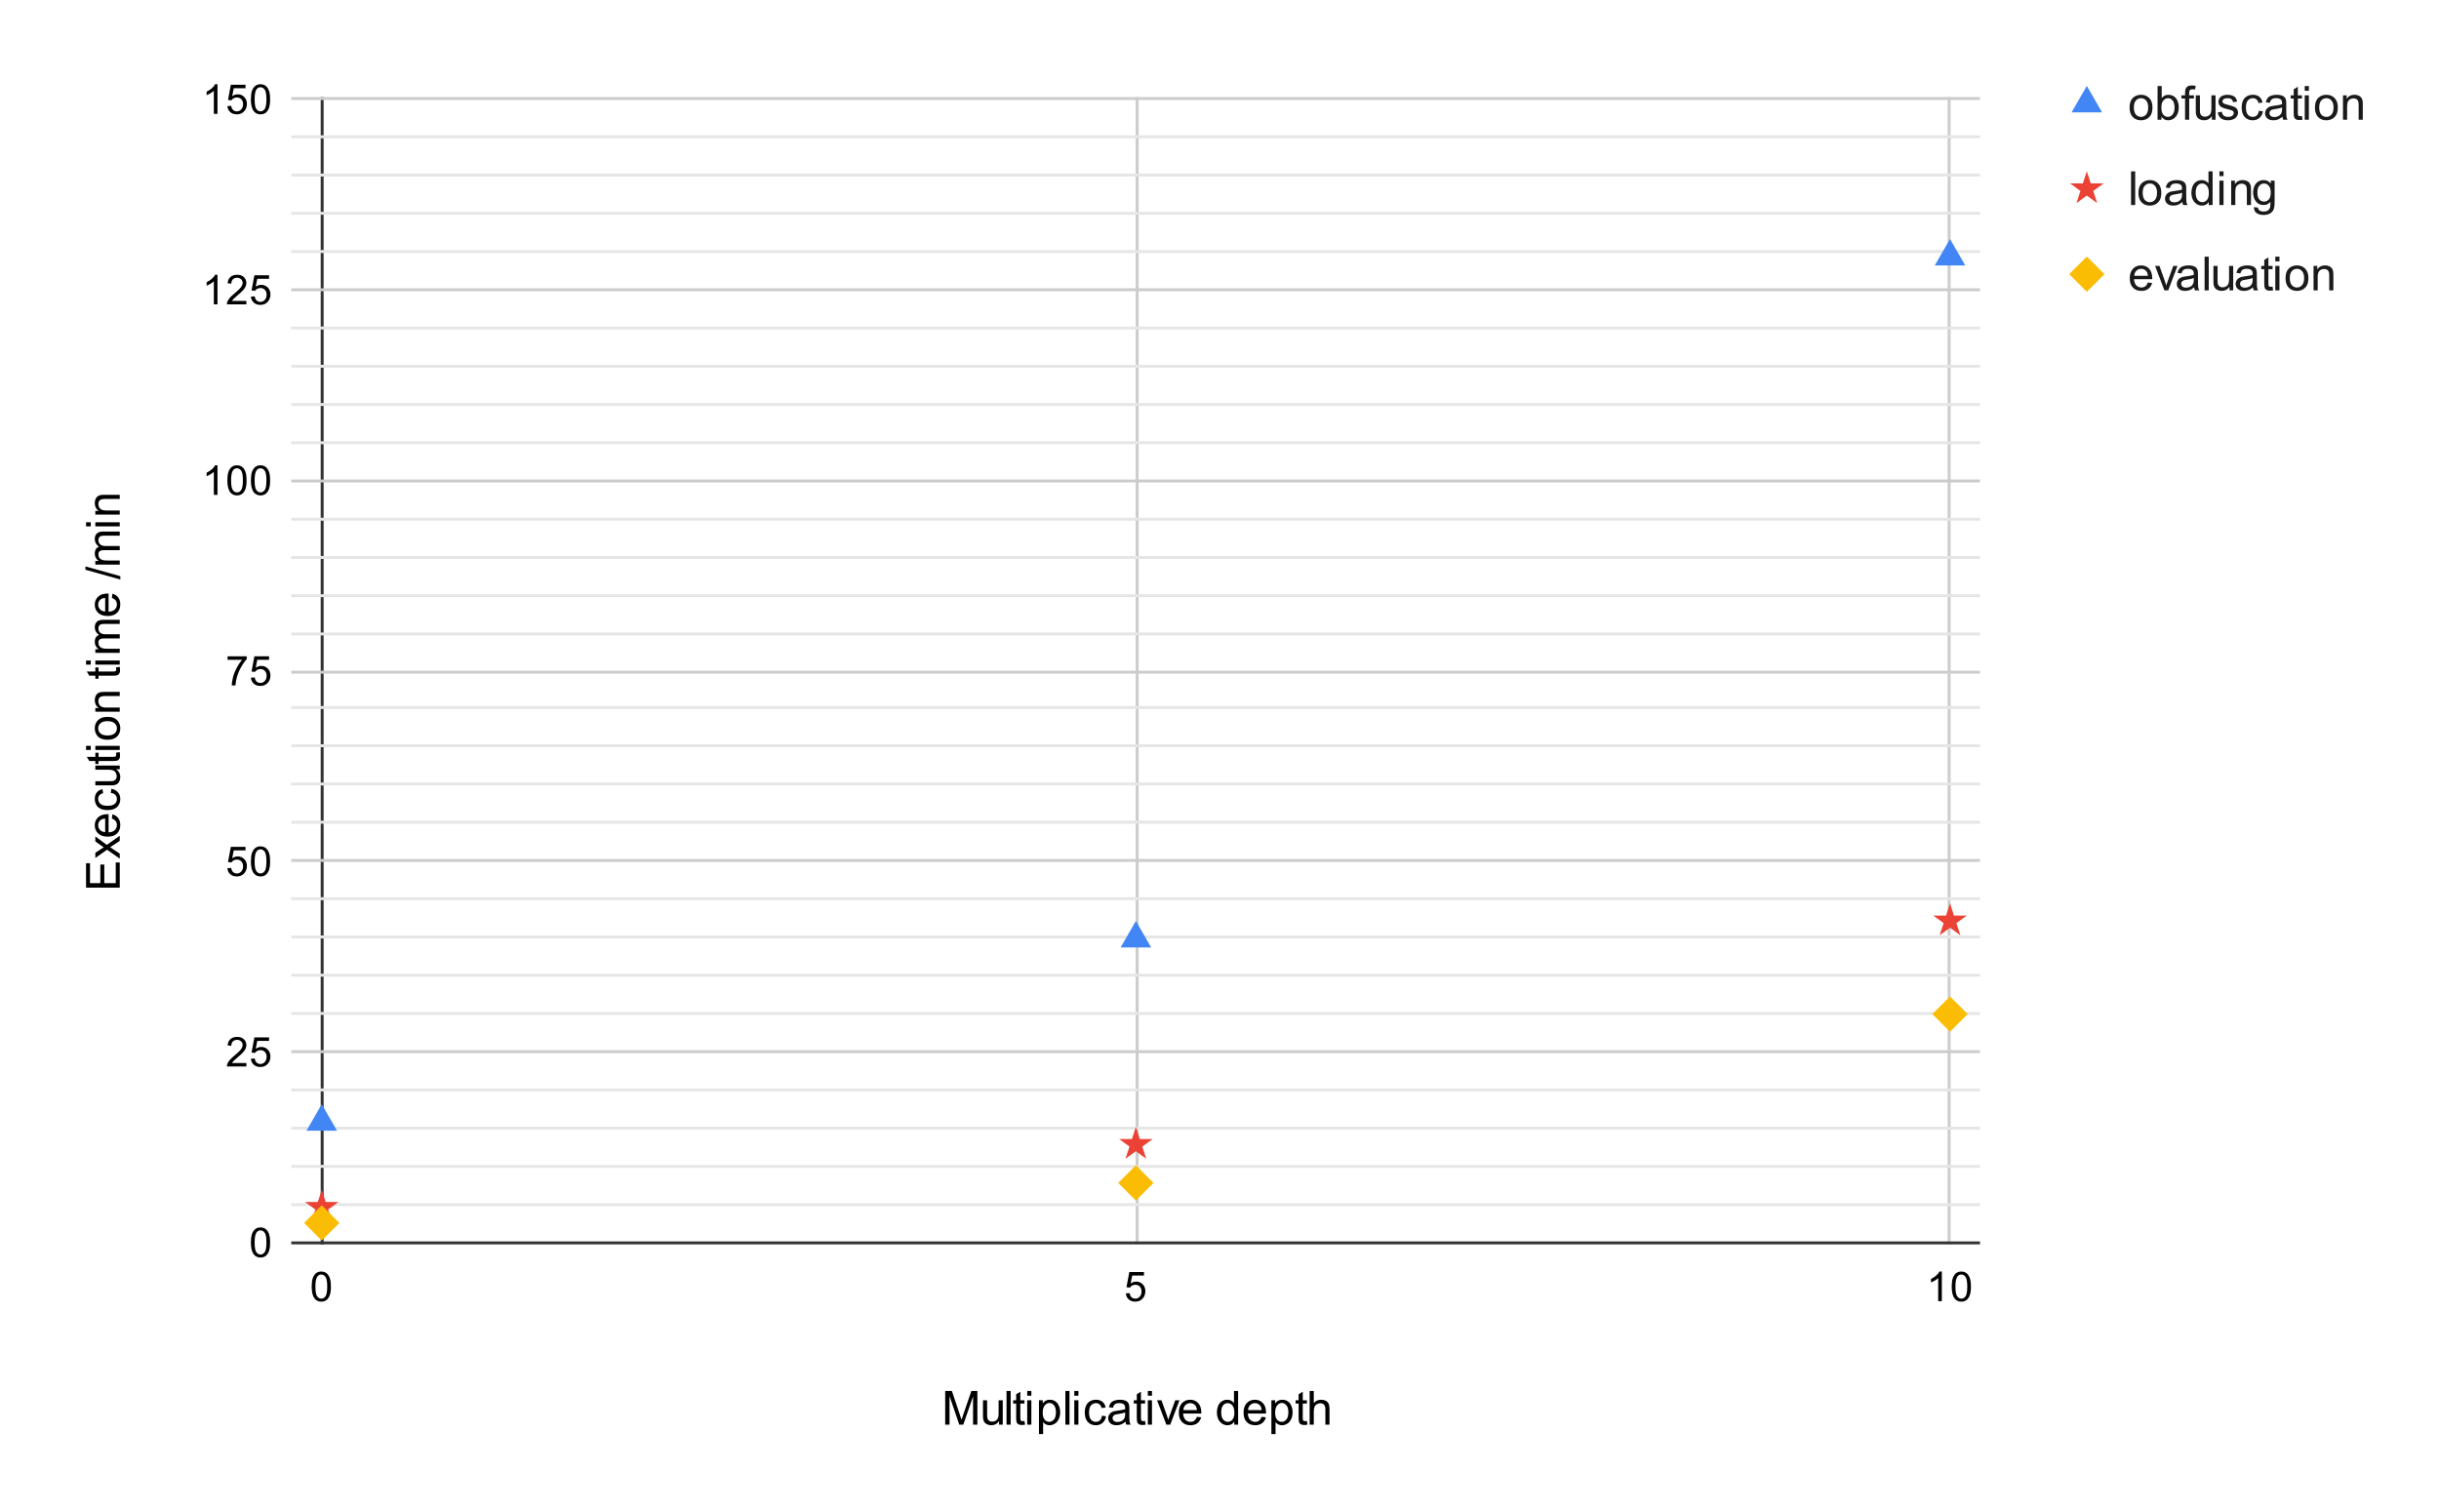 <svg version="1.1" viewBox="0.0 0.0 829.0 514.0" fill="none" stroke="none" stroke-linecap="square" stroke-miterlimit="10" width="829" height="514" xmlns:xlink="http://www.w3.org/1999/xlink" xmlns="http://www.w3.org/2000/svg"><path fill="#ffffff" d="M0 0L829.0 0L829.0 514.0L0 514.0L0 0Z" fill-rule="nonzero"/><path stroke="#333333" stroke-width="1.0" stroke-linecap="butt" d="M109.5 33.5L109.5 422.5" fill-rule="nonzero"/><path stroke="#cccccc" stroke-width="1.0" stroke-linecap="butt" d="M386.5 33.5L386.5 422.5" fill-rule="nonzero"/><path stroke="#cccccc" stroke-width="1.0" stroke-linecap="butt" d="M662.5 33.5L662.5 422.5" fill-rule="nonzero"/><path stroke="#333333" stroke-width="1.0" stroke-linecap="butt" d="M99.5 422.5L672.5 422.5" fill-rule="nonzero"/><path stroke="#cccccc" stroke-width="1.0" stroke-linecap="butt" d="M99.5 357.5L672.5 357.5" fill-rule="nonzero"/><path stroke="#cccccc" stroke-width="1.0" stroke-linecap="butt" d="M99.5 292.5L672.5 292.5" fill-rule="nonzero"/><path stroke="#cccccc" stroke-width="1.0" stroke-linecap="butt" d="M99.5 228.5L672.5 228.5" fill-rule="nonzero"/><path stroke="#cccccc" stroke-width="1.0" stroke-linecap="butt" d="M99.5 163.5L672.5 163.5" fill-rule="nonzero"/><path stroke="#cccccc" stroke-width="1.0" stroke-linecap="butt" d="M99.5 98.5L672.5 98.5" fill-rule="nonzero"/><path stroke="#cccccc" stroke-width="1.0" stroke-linecap="butt" d="M99.5 33.5L672.5 33.5" fill-rule="nonzero"/><path stroke="#e6e6e6" stroke-width="1.0" stroke-linecap="butt" d="M99.5 409.5L672.5 409.5" fill-rule="nonzero"/><path stroke="#e6e6e6" stroke-width="1.0" stroke-linecap="butt" d="M99.5 396.5L672.5 396.5" fill-rule="nonzero"/><path stroke="#e6e6e6" stroke-width="1.0" stroke-linecap="butt" d="M99.5 383.5L672.5 383.5" fill-rule="nonzero"/><path stroke="#e6e6e6" stroke-width="1.0" stroke-linecap="butt" d="M99.5 370.5L672.5 370.5" fill-rule="nonzero"/><path stroke="#e6e6e6" stroke-width="1.0" stroke-linecap="butt" d="M99.5 344.5L672.5 344.5" fill-rule="nonzero"/><path stroke="#e6e6e6" stroke-width="1.0" stroke-linecap="butt" d="M99.5 331.5L672.5 331.5" fill-rule="nonzero"/><path stroke="#e6e6e6" stroke-width="1.0" stroke-linecap="butt" d="M99.5 318.5L672.5 318.5" fill-rule="nonzero"/><path stroke="#e6e6e6" stroke-width="1.0" stroke-linecap="butt" d="M99.5 305.5L672.5 305.5" fill-rule="nonzero"/><path stroke="#e6e6e6" stroke-width="1.0" stroke-linecap="butt" d="M99.5 279.5L672.5 279.5" fill-rule="nonzero"/><path stroke="#e6e6e6" stroke-width="1.0" stroke-linecap="butt" d="M99.5 266.5L672.5 266.5" fill-rule="nonzero"/><path stroke="#e6e6e6" stroke-width="1.0" stroke-linecap="butt" d="M99.5 253.5L672.5 253.5" fill-rule="nonzero"/><path stroke="#e6e6e6" stroke-width="1.0" stroke-linecap="butt" d="M99.5 240.5L672.5 240.5" fill-rule="nonzero"/><path stroke="#e6e6e6" stroke-width="1.0" stroke-linecap="butt" d="M99.5 215.5L672.5 215.5" fill-rule="nonzero"/><path stroke="#e6e6e6" stroke-width="1.0" stroke-linecap="butt" d="M99.5 202.5L672.5 202.5" fill-rule="nonzero"/><path stroke="#e6e6e6" stroke-width="1.0" stroke-linecap="butt" d="M99.5 189.5L672.5 189.5" fill-rule="nonzero"/><path stroke="#e6e6e6" stroke-width="1.0" stroke-linecap="butt" d="M99.5 176.5L672.5 176.5" fill-rule="nonzero"/><path stroke="#e6e6e6" stroke-width="1.0" stroke-linecap="butt" d="M99.5 150.5L672.5 150.5" fill-rule="nonzero"/><path stroke="#e6e6e6" stroke-width="1.0" stroke-linecap="butt" d="M99.5 137.5L672.5 137.5" fill-rule="nonzero"/><path stroke="#e6e6e6" stroke-width="1.0" stroke-linecap="butt" d="M99.5 124.5L672.5 124.5" fill-rule="nonzero"/><path stroke="#e6e6e6" stroke-width="1.0" stroke-linecap="butt" d="M99.5 111.5L672.5 111.5" fill-rule="nonzero"/><path stroke="#e6e6e6" stroke-width="1.0" stroke-linecap="butt" d="M99.5 85.5L672.5 85.5" fill-rule="nonzero"/><path stroke="#e6e6e6" stroke-width="1.0" stroke-linecap="butt" d="M99.5 72.5L672.5 72.5" fill-rule="nonzero"/><path stroke="#e6e6e6" stroke-width="1.0" stroke-linecap="butt" d="M99.5 59.5L672.5 59.5" fill-rule="nonzero"/><path stroke="#e6e6e6" stroke-width="1.0" stroke-linecap="butt" d="M99.5 46.5L672.5 46.5" fill-rule="nonzero"/><clipPath id="id_0"><path d="M99.7 33.7L672.46 33.7L672.46 422.3L99.7 422.3L99.7 33.7Z" clip-rule="nonzero"/></clipPath><path fill="#4285f4" clip-path="url(#id_0)" d="M109.363 375.371L114.559 384.371L104.166 384.371Z" fill-rule="nonzero"/><path fill="#4285f4" clip-path="url(#id_0)" d="M386.08 313.067L391.276 322.067L380.884 322.067Z" fill-rule="nonzero"/><path fill="#4285f4" clip-path="url(#id_0)" d="M662.797 81.243L667.994 90.243L657.601 90.243Z" fill-rule="nonzero"/><path fill="#ea4335" clip-path="url(#id_0)" d="M109.363 404.447L110.71 408.593L115.069 408.593L111.542 411.155L112.889 415.301L109.363 412.739L105.836 415.301L107.183 411.155L103.656 408.593L108.016 408.593Z" fill-rule="nonzero"/><path fill="#ea4335" clip-path="url(#id_0)" d="M386.08 383.045L387.427 387.191L391.786 387.191L388.26 389.753L389.607 393.899L386.08 391.337L382.553 393.899L383.9 389.753L380.374 387.191L384.733 387.191Z" fill-rule="nonzero"/><path fill="#ea4335" clip-path="url(#id_0)" d="M662.797 307.085L664.144 311.23L668.504 311.23L664.977 313.793L666.324 317.939L662.797 315.376L659.271 317.939L660.618 313.793L657.091 311.23L661.45 311.23Z" fill-rule="nonzero"/><path fill="#fbbc04" clip-path="url(#id_0)" d="M109.363 409.714L115.363 415.714L109.363 421.714L103.363 415.714Z" fill-rule="nonzero"/><path fill="#fbbc04" clip-path="url(#id_0)" d="M386.08 396.121L392.08 402.121L386.08 408.121L380.08 402.121Z" fill-rule="nonzero"/><path fill="#fbbc04" clip-path="url(#id_0)" d="M662.797 338.727L668.797 344.727L662.797 350.727L656.797 344.727Z" fill-rule="nonzero"/><path fill="#000000" d="M321.267 484.3L321.267 472.847L323.549 472.847L326.267 480.956Q326.642 482.081 326.814 482.644Q327.002 482.019 327.424 480.816L330.158 472.847L332.205 472.847L332.205 484.3L330.736 484.3L330.736 474.706L327.408 484.3L326.049 484.3L322.736 474.55L322.736 484.3L321.267 484.3ZM339.58 484.3L339.58 483.081Q338.611 484.488 336.939 484.488Q336.205 484.488 335.564 484.206Q334.939 483.925 334.627 483.503Q334.314 483.066 334.189 482.456Q334.111 482.034 334.111 481.144L334.111 476.003L335.517 476.003L335.517 480.597Q335.517 481.706 335.596 482.081Q335.736 482.644 336.158 482.956Q336.596 483.269 337.221 483.269Q337.861 483.269 338.408 482.956Q338.971 482.628 339.189 482.066Q339.424 481.503 339.424 480.441L339.424 476.003L340.83 476.003L340.83 484.3L339.58 484.3ZM342.111 484.3L342.111 472.847L343.517 472.847L343.517 484.3L342.111 484.3ZM348.205 483.034L348.408 484.284Q347.814 484.409 347.346 484.409Q346.58 484.409 346.158 484.175Q345.736 483.925 345.564 483.534Q345.392 483.128 345.392 481.863L345.392 477.097L344.361 477.097L344.361 476.003L345.392 476.003L345.392 473.941L346.799 473.097L346.799 476.003L348.205 476.003L348.205 477.097L346.799 477.097L346.799 481.941Q346.799 482.55 346.861 482.722Q346.939 482.894 347.111 483.003Q347.283 483.097 347.596 483.097Q347.83 483.097 348.205 483.034ZM349.142 474.456L349.142 472.847L350.549 472.847L350.549 474.456L349.142 474.456ZM349.142 484.3L349.142 476.003L350.549 476.003L350.549 484.3L349.142 484.3ZM353.142 487.488L353.142 476.003L354.424 476.003L354.424 477.081Q354.877 476.441 355.439 476.128Q356.017 475.816 356.83 475.816Q357.892 475.816 358.705 476.363Q359.517 476.909 359.924 477.909Q360.346 478.894 360.346 480.081Q360.346 481.363 359.877 482.378Q359.424 483.394 358.549 483.941Q357.689 484.488 356.721 484.488Q356.017 484.488 355.455 484.191Q354.908 483.894 354.549 483.441L354.549 487.488L353.142 487.488ZM354.408 480.191Q354.408 481.8 355.049 482.566Q355.705 483.331 356.627 483.331Q357.564 483.331 358.236 482.534Q358.908 481.738 358.908 480.081Q358.908 478.488 358.252 477.706Q357.596 476.909 356.689 476.909Q355.799 476.909 355.096 477.753Q354.408 478.597 354.408 480.191ZM362.111 484.3L362.111 472.847L363.517 472.847L363.517 484.3L362.111 484.3ZM365.142 474.456L365.142 472.847L366.549 472.847L366.549 474.456L365.142 474.456ZM365.142 484.3L365.142 476.003L366.549 476.003L366.549 484.3L365.142 484.3ZM374.549 481.253L375.939 481.441Q375.705 482.863 374.767 483.675Q373.846 484.488 372.486 484.488Q370.783 484.488 369.736 483.378Q368.705 482.253 368.705 480.175Q368.705 478.831 369.142 477.831Q369.596 476.816 370.502 476.316Q371.424 475.816 372.486 475.816Q373.846 475.816 374.705 476.503Q375.564 477.175 375.799 478.441L374.439 478.644Q374.236 477.816 373.736 477.394Q373.252 476.972 372.549 476.972Q371.486 476.972 370.814 477.738Q370.158 478.488 370.158 480.144Q370.158 481.816 370.799 482.581Q371.439 483.331 372.471 483.331Q373.299 483.331 373.846 482.831Q374.408 482.316 374.549 481.253ZM382.549 483.269Q381.767 483.941 381.049 484.222Q380.33 484.488 379.502 484.488Q378.127 484.488 377.392 483.816Q376.658 483.144 376.658 482.113Q376.658 481.503 376.939 481.003Q377.221 480.488 377.658 480.191Q378.111 479.878 378.674 479.722Q379.096 479.613 379.924 479.519Q381.627 479.316 382.439 479.034Q382.439 478.738 382.439 478.659Q382.439 477.8 382.049 477.456Q381.502 476.972 380.439 476.972Q379.455 476.972 378.971 477.331Q378.502 477.675 378.283 478.55L376.908 478.363Q377.096 477.488 377.517 476.941Q377.955 476.394 378.767 476.113Q379.58 475.816 380.642 475.816Q381.705 475.816 382.361 476.066Q383.033 476.316 383.346 476.691Q383.658 477.066 383.783 477.644Q383.861 478.003 383.861 478.941L383.861 480.816Q383.861 482.784 383.939 483.3Q384.033 483.816 384.299 484.3L382.83 484.3Q382.611 483.863 382.549 483.269ZM382.439 480.128Q381.674 480.441 380.142 480.659Q379.267 480.784 378.908 480.941Q378.549 481.097 378.346 481.409Q378.158 481.706 378.158 482.066Q378.158 482.628 378.58 483.003Q379.017 483.378 379.83 483.378Q380.642 483.378 381.267 483.034Q381.908 482.675 382.205 482.05Q382.439 481.581 382.439 480.644L382.439 480.128ZM389.205 483.034L389.408 484.284Q388.814 484.409 388.346 484.409Q387.58 484.409 387.158 484.175Q386.736 483.925 386.564 483.534Q386.392 483.128 386.392 481.863L386.392 477.097L385.361 477.097L385.361 476.003L386.392 476.003L386.392 473.941L387.799 473.097L387.799 476.003L389.205 476.003L389.205 477.097L387.799 477.097L387.799 481.941Q387.799 482.55 387.861 482.722Q387.939 482.894 388.111 483.003Q388.283 483.097 388.596 483.097Q388.83 483.097 389.205 483.034ZM390.142 474.456L390.142 472.847L391.549 472.847L391.549 474.456L390.142 474.456ZM390.142 484.3L390.142 476.003L391.549 476.003L391.549 484.3L390.142 484.3ZM396.439 484.3L393.283 476.003L394.767 476.003L396.549 480.972Q396.846 481.769 397.08 482.644Q397.267 481.988 397.611 481.066L399.455 476.003L400.892 476.003L397.752 484.3L396.439 484.3ZM406.814 481.628L408.267 481.8Q407.924 483.081 406.986 483.784Q406.064 484.488 404.627 484.488Q402.799 484.488 401.736 483.363Q400.674 482.238 400.674 480.222Q400.674 478.128 401.752 476.972Q402.83 475.816 404.549 475.816Q406.205 475.816 407.252 476.956Q408.314 478.081 408.314 480.128Q408.314 480.253 408.314 480.503L402.127 480.503Q402.205 481.878 402.892 482.613Q403.596 483.331 404.627 483.331Q405.408 483.331 405.955 482.925Q406.502 482.519 406.814 481.628ZM402.205 479.347L406.83 479.347Q406.736 478.3 406.299 477.784Q405.627 476.972 404.564 476.972Q403.596 476.972 402.924 477.628Q402.267 478.269 402.205 479.347ZM419.517 484.3L419.517 483.253Q418.736 484.488 417.205 484.488Q416.205 484.488 415.377 483.941Q414.549 483.394 414.08 482.409Q413.627 481.425 413.627 480.159Q413.627 478.909 414.033 477.909Q414.455 476.894 415.283 476.363Q416.111 475.816 417.142 475.816Q417.892 475.816 418.471 476.128Q419.064 476.441 419.424 476.956L419.424 472.847L420.83 472.847L420.83 484.3L419.517 484.3ZM415.08 480.159Q415.08 481.753 415.752 482.55Q416.424 483.331 417.33 483.331Q418.252 483.331 418.892 482.581Q419.549 481.816 419.549 480.269Q419.549 478.566 418.892 477.769Q418.236 476.972 417.267 476.972Q416.33 476.972 415.705 477.738Q415.08 478.503 415.08 480.159ZM428.814 481.628L430.267 481.8Q429.924 483.081 428.986 483.784Q428.064 484.488 426.627 484.488Q424.799 484.488 423.736 483.363Q422.674 482.238 422.674 480.222Q422.674 478.128 423.752 476.972Q424.83 475.816 426.549 475.816Q428.205 475.816 429.252 476.956Q430.314 478.081 430.314 480.128Q430.314 480.253 430.314 480.503L424.127 480.503Q424.205 481.878 424.892 482.613Q425.596 483.331 426.627 483.331Q427.408 483.331 427.955 482.925Q428.502 482.519 428.814 481.628ZM424.205 479.347L428.83 479.347Q428.736 478.3 428.299 477.784Q427.627 476.972 426.564 476.972Q425.596 476.972 424.924 477.628Q424.267 478.269 424.205 479.347ZM432.142 487.488L432.142 476.003L433.424 476.003L433.424 477.081Q433.877 476.441 434.439 476.128Q435.017 475.816 435.83 475.816Q436.892 475.816 437.705 476.363Q438.517 476.909 438.924 477.909Q439.346 478.894 439.346 480.081Q439.346 481.363 438.877 482.378Q438.424 483.394 437.549 483.941Q436.689 484.488 435.721 484.488Q435.017 484.488 434.455 484.191Q433.908 483.894 433.549 483.441L433.549 487.488L432.142 487.488ZM433.408 480.191Q433.408 481.8 434.049 482.566Q434.705 483.331 435.627 483.331Q436.564 483.331 437.236 482.534Q437.908 481.738 437.908 480.081Q437.908 478.488 437.252 477.706Q436.596 476.909 435.689 476.909Q434.799 476.909 434.096 477.753Q433.408 478.597 433.408 480.191ZM444.205 483.034L444.408 484.284Q443.814 484.409 443.346 484.409Q442.58 484.409 442.158 484.175Q441.736 483.925 441.564 483.534Q441.392 483.128 441.392 481.863L441.392 477.097L440.361 477.097L440.361 476.003L441.392 476.003L441.392 473.941L442.799 473.097L442.799 476.003L444.205 476.003L444.205 477.097L442.799 477.097L442.799 481.941Q442.799 482.55 442.861 482.722Q442.939 482.894 443.111 483.003Q443.283 483.097 443.596 483.097Q443.83 483.097 444.205 483.034ZM445.142 484.3L445.142 472.847L446.549 472.847L446.549 476.956Q447.533 475.816 449.033 475.816Q449.955 475.816 450.627 476.175Q451.314 476.534 451.596 477.175Q451.892 477.816 451.892 479.034L451.892 484.3L450.486 484.3L450.486 479.034Q450.486 477.988 450.033 477.503Q449.58 477.019 448.736 477.019Q448.111 477.019 447.564 477.347Q447.017 477.675 446.783 478.238Q446.549 478.784 446.549 479.753L446.549 484.3L445.142 484.3Z" fill-rule="nonzero"/><path fill="#000000" d="M40.7 301.734L29.247 301.734L29.247 293.453L30.591 293.453L30.591 300.219L34.106 300.219L34.106 293.875L35.45 293.875L35.45 300.219L39.341 300.219L39.341 293.188L40.7 293.188L40.7 301.734ZM40.7 291.875L36.387 288.844L32.403 291.656L32.403 289.891L34.341 288.625Q34.903 288.266 35.278 288.047Q34.762 287.703 34.356 287.406L32.403 286.016L32.403 284.328L36.309 287.203L40.7 284.109L40.7 285.844L38.122 287.547L37.419 288.0L40.7 290.172L40.7 291.875ZM38.028 278.266L38.2 276.812Q39.481 277.156 40.184 278.094Q40.887 279.016 40.887 280.453Q40.887 282.281 39.762 283.344Q38.637 284.406 36.622 284.406Q34.528 284.406 33.372 283.328Q32.216 282.25 32.216 280.531Q32.216 278.875 33.356 277.828Q34.481 276.766 36.528 276.766Q36.653 276.766 36.903 276.766L36.903 282.953Q38.278 282.875 39.012 282.188Q39.731 281.484 39.731 280.453Q39.731 279.672 39.325 279.125Q38.919 278.578 38.028 278.266ZM35.747 282.875L35.747 278.25Q34.7 278.344 34.184 278.781Q33.372 279.453 33.372 280.516Q33.372 281.484 34.028 282.156Q34.669 282.812 35.747 282.875ZM37.653 269.531L37.841 268.141Q39.262 268.375 40.075 269.312Q40.887 270.234 40.887 271.594Q40.887 273.297 39.778 274.344Q38.653 275.375 36.575 275.375Q35.231 275.375 34.231 274.938Q33.216 274.484 32.716 273.578Q32.216 272.656 32.216 271.594Q32.216 270.234 32.903 269.375Q33.575 268.516 34.841 268.281L35.044 269.641Q34.216 269.844 33.794 270.344Q33.372 270.828 33.372 271.531Q33.372 272.594 34.137 273.266Q34.887 273.922 36.544 273.922Q38.216 273.922 38.981 273.281Q39.731 272.641 39.731 271.609Q39.731 270.781 39.231 270.234Q38.716 269.672 37.653 269.531ZM40.7 261.5L39.481 261.5Q40.887 262.469 40.887 264.141Q40.887 264.875 40.606 265.516Q40.325 266.141 39.903 266.453Q39.466 266.766 38.856 266.891Q38.434 266.969 37.544 266.969L32.403 266.969L32.403 265.562L36.997 265.562Q38.106 265.562 38.481 265.484Q39.044 265.344 39.356 264.922Q39.669 264.484 39.669 263.859Q39.669 263.219 39.356 262.672Q39.028 262.109 38.466 261.891Q37.903 261.656 36.841 261.656L32.403 261.656L32.403 260.25L40.7 260.25L40.7 261.5ZM39.434 255.875L40.684 255.672Q40.809 256.266 40.809 256.734Q40.809 257.5 40.575 257.922Q40.325 258.344 39.934 258.516Q39.528 258.688 38.262 258.688L33.497 258.688L33.497 259.719L32.403 259.719L32.403 258.688L30.341 258.688L29.497 257.281L32.403 257.281L32.403 255.875L33.497 255.875L33.497 257.281L38.341 257.281Q38.95 257.281 39.122 257.219Q39.294 257.141 39.403 256.969Q39.497 256.797 39.497 256.484Q39.497 256.25 39.434 255.875ZM30.856 254.938L29.247 254.938L29.247 253.531L30.856 253.531L30.856 254.938ZM40.7 254.938L32.403 254.938L32.403 253.531L40.7 253.531L40.7 254.938ZM36.544 251.469Q34.247 251.469 33.137 250.188Q32.216 249.109 32.216 247.578Q32.216 245.859 33.341 244.781Q34.45 243.688 36.434 243.688Q38.028 243.688 38.95 244.172Q39.872 244.656 40.387 245.578Q40.887 246.484 40.887 247.578Q40.887 249.312 39.778 250.391Q38.653 251.469 36.544 251.469ZM36.544 250.016Q38.137 250.016 38.934 249.328Q39.731 248.625 39.731 247.578Q39.731 246.531 38.934 245.844Q38.137 245.141 36.497 245.141Q34.966 245.141 34.169 245.844Q33.372 246.531 33.372 247.578Q33.372 248.625 34.169 249.328Q34.95 250.016 36.544 250.016ZM40.7 241.938L32.403 241.938L32.403 240.672L33.575 240.672Q32.216 239.766 32.216 238.031Q32.216 237.281 32.481 236.656Q32.747 236.031 33.184 235.719Q33.622 235.406 34.231 235.281Q34.622 235.203 35.591 235.203L40.7 235.203L40.7 236.609L35.653 236.609Q34.794 236.609 34.372 236.781Q33.934 236.938 33.684 237.359Q33.434 237.766 33.434 238.328Q33.434 239.234 34.012 239.891Q34.575 240.531 36.169 240.531L40.7 240.531L40.7 241.938ZM39.434 226.875L40.684 226.672Q40.809 227.266 40.809 227.734Q40.809 228.5 40.575 228.922Q40.325 229.344 39.934 229.516Q39.528 229.688 38.262 229.688L33.497 229.688L33.497 230.719L32.403 230.719L32.403 229.688L30.341 229.688L29.497 228.281L32.403 228.281L32.403 226.875L33.497 226.875L33.497 228.281L38.341 228.281Q38.95 228.281 39.122 228.219Q39.294 228.141 39.403 227.969Q39.497 227.797 39.497 227.484Q39.497 227.25 39.434 226.875ZM30.856 225.938L29.247 225.938L29.247 224.531L30.856 224.531L30.856 225.938ZM40.7 225.938L32.403 225.938L32.403 224.531L40.7 224.531L40.7 225.938ZM40.7 221.938L32.403 221.938L32.403 220.688L33.559 220.688Q32.95 220.297 32.591 219.656Q32.216 219.0 32.216 218.172Q32.216 217.25 32.606 216.656Q32.981 216.062 33.669 215.828Q32.216 214.844 32.216 213.266Q32.216 212.031 32.903 211.375Q33.575 210.703 34.997 210.703L40.7 210.703L40.7 212.094L35.466 212.094Q34.622 212.094 34.262 212.234Q33.887 212.375 33.669 212.734Q33.434 213.094 33.434 213.578Q33.434 214.453 34.012 215.031Q34.591 215.609 35.872 215.609L40.7 215.609L40.7 217.016L35.309 217.016Q34.372 217.016 33.903 217.359Q33.434 217.703 33.434 218.484Q33.434 219.078 33.747 219.578Q34.059 220.078 34.669 220.312Q35.262 220.531 36.387 220.531L40.7 220.531L40.7 221.938ZM38.028 203.266L38.2 201.812Q39.481 202.156 40.184 203.094Q40.887 204.016 40.887 205.453Q40.887 207.281 39.762 208.344Q38.637 209.406 36.622 209.406Q34.528 209.406 33.372 208.328Q32.216 207.25 32.216 205.531Q32.216 203.875 33.356 202.828Q34.481 201.766 36.528 201.766Q36.653 201.766 36.903 201.766L36.903 207.953Q38.278 207.875 39.012 207.188Q39.731 206.484 39.731 205.453Q39.731 204.672 39.325 204.125Q38.919 203.578 38.028 203.266ZM35.747 207.875L35.747 203.25Q34.7 203.344 34.184 203.781Q33.372 204.453 33.372 205.516Q33.372 206.484 34.028 207.156Q34.669 207.812 35.747 207.875ZM40.903 197.0L29.044 193.672L29.044 192.547L40.903 195.859L40.903 197.0ZM40.7 191.938L32.403 191.938L32.403 190.688L33.559 190.688Q32.95 190.297 32.591 189.656Q32.216 189.0 32.216 188.172Q32.216 187.25 32.606 186.656Q32.981 186.062 33.669 185.828Q32.216 184.844 32.216 183.266Q32.216 182.031 32.903 181.375Q33.575 180.703 34.997 180.703L40.7 180.703L40.7 182.094L35.466 182.094Q34.622 182.094 34.262 182.234Q33.887 182.375 33.669 182.734Q33.434 183.094 33.434 183.578Q33.434 184.453 34.012 185.031Q34.591 185.609 35.872 185.609L40.7 185.609L40.7 187.016L35.309 187.016Q34.372 187.016 33.903 187.359Q33.434 187.703 33.434 188.484Q33.434 189.078 33.747 189.578Q34.059 190.078 34.669 190.312Q35.262 190.531 36.387 190.531L40.7 190.531L40.7 191.938ZM30.856 178.938L29.247 178.938L29.247 177.531L30.856 177.531L30.856 178.938ZM40.7 178.938L32.403 178.938L32.403 177.531L40.7 177.531L40.7 178.938ZM40.7 174.938L32.403 174.938L32.403 173.672L33.575 173.672Q32.216 172.766 32.216 171.031Q32.216 170.281 32.481 169.656Q32.747 169.031 33.184 168.719Q33.622 168.406 34.231 168.281Q34.622 168.203 35.591 168.203L40.7 168.203L40.7 169.609L35.653 169.609Q34.794 169.609 34.372 169.781Q33.934 169.938 33.684 170.359Q33.434 170.766 33.434 171.328Q33.434 172.234 34.012 172.891Q34.575 173.531 36.169 173.531L40.7 173.531L40.7 174.938Z" fill-rule="nonzero"/><path fill="#000000" d="M85.278 422.363Q85.278 420.581 85.638 419.503Q86.013 418.409 86.731 417.831Q87.45 417.238 88.544 417.238Q89.356 417.238 89.966 417.566Q90.575 417.894 90.966 418.503Q91.372 419.113 91.591 419.988Q91.809 420.863 91.809 422.363Q91.809 424.128 91.45 425.206Q91.091 426.284 90.372 426.878Q89.653 427.472 88.544 427.472Q87.106 427.472 86.278 426.425Q85.278 425.175 85.278 422.363ZM86.544 422.363Q86.544 424.831 87.122 425.644Q87.7 426.456 88.544 426.456Q89.403 426.456 89.981 425.644Q90.559 424.816 90.559 422.363Q90.559 419.878 89.981 419.066Q89.403 418.253 88.528 418.253Q87.684 418.253 87.184 418.972Q86.544 419.894 86.544 422.363Z" fill-rule="nonzero"/><path fill="#000000" d="M83.747 361.346L83.747 362.533L77.122 362.533Q77.106 362.096 77.263 361.674Q77.528 361.002 78.075 360.346Q78.638 359.69 79.684 358.83Q81.325 357.486 81.888 356.705Q82.466 355.924 82.466 355.221Q82.466 354.486 81.934 353.986Q81.419 353.486 80.591 353.486Q79.7 353.486 79.153 354.018Q78.622 354.549 78.622 355.502L77.356 355.361Q77.481 353.955 78.325 353.221Q79.184 352.471 80.606 352.471Q82.059 352.471 82.888 353.268Q83.731 354.065 83.731 355.252Q83.731 355.861 83.481 356.44Q83.247 357.018 82.669 357.658Q82.106 358.299 80.778 359.424Q79.669 360.346 79.356 360.69Q79.044 361.018 78.841 361.346L83.747 361.346ZM85.278 359.908L86.575 359.799Q86.716 360.736 87.231 361.221Q87.763 361.69 88.497 361.69Q89.388 361.69 89.997 361.018Q90.622 360.346 90.622 359.252Q90.622 358.19 90.028 357.58Q89.434 356.971 88.481 356.971Q87.888 356.971 87.403 357.252Q86.934 357.518 86.653 357.94L85.497 357.799L86.466 352.643L91.45 352.643L91.45 353.83L87.45 353.83L86.919 356.518Q87.825 355.893 88.809 355.893Q90.122 355.893 91.013 356.799Q91.919 357.705 91.919 359.143Q91.919 360.502 91.138 361.486Q90.169 362.705 88.497 362.705Q87.138 362.705 86.263 361.94Q85.403 361.174 85.278 359.908Z" fill-rule="nonzero"/><path fill="#000000" d="M77.278 295.142L78.575 295.032Q78.716 295.97 79.231 296.454Q79.763 296.923 80.497 296.923Q81.388 296.923 81.997 296.251Q82.622 295.579 82.622 294.485Q82.622 293.423 82.028 292.814Q81.434 292.204 80.481 292.204Q79.888 292.204 79.403 292.485Q78.934 292.751 78.653 293.173L77.497 293.032L78.466 287.876L83.45 287.876L83.45 289.064L79.45 289.064L78.919 291.751Q79.825 291.126 80.809 291.126Q82.122 291.126 83.013 292.032Q83.919 292.939 83.919 294.376Q83.919 295.735 83.138 296.72Q82.169 297.939 80.497 297.939Q79.138 297.939 78.263 297.173Q77.403 296.407 77.278 295.142ZM85.278 292.829Q85.278 291.048 85.638 289.97Q86.013 288.876 86.731 288.298Q87.45 287.704 88.544 287.704Q89.356 287.704 89.966 288.032Q90.575 288.36 90.966 288.97Q91.372 289.579 91.591 290.454Q91.809 291.329 91.809 292.829Q91.809 294.595 91.45 295.673Q91.091 296.751 90.372 297.345Q89.653 297.939 88.544 297.939Q87.106 297.939 86.278 296.892Q85.278 295.642 85.278 292.829ZM86.544 292.829Q86.544 295.298 87.122 296.11Q87.7 296.923 88.544 296.923Q89.403 296.923 89.981 296.11Q90.559 295.282 90.559 292.829Q90.559 290.345 89.981 289.532Q89.403 288.72 88.528 288.72Q87.684 288.72 87.184 289.439Q86.544 290.36 86.544 292.829Z" fill-rule="nonzero"/><path fill="#000000" d="M77.356 224.297L77.356 223.109L83.856 223.109L83.856 224.062Q82.888 225.078 81.95 226.766Q81.013 228.453 80.497 230.25Q80.138 231.5 80.028 233.0L78.763 233.0Q78.778 231.812 79.216 230.141Q79.669 228.469 80.497 226.922Q81.341 225.359 82.278 224.297L77.356 224.297ZM85.278 230.375L86.575 230.266Q86.716 231.203 87.231 231.688Q87.763 232.156 88.497 232.156Q89.388 232.156 89.997 231.484Q90.622 230.812 90.622 229.719Q90.622 228.656 90.028 228.047Q89.434 227.438 88.481 227.438Q87.888 227.438 87.403 227.719Q86.934 227.984 86.653 228.406L85.497 228.266L86.466 223.109L91.45 223.109L91.45 224.297L87.45 224.297L86.919 226.984Q87.825 226.359 88.809 226.359Q90.122 226.359 91.013 227.266Q91.919 228.172 91.919 229.609Q91.919 230.969 91.138 231.953Q90.169 233.172 88.497 233.172Q87.138 233.172 86.263 232.406Q85.403 231.641 85.278 230.375Z" fill-rule="nonzero"/><path fill="#000000" d="M73.919 168.233L72.684 168.233L72.684 160.39Q72.247 160.811 71.513 161.249Q70.794 161.671 70.231 161.874L70.231 160.686Q71.263 160.202 72.028 159.515Q72.809 158.827 73.122 158.171L73.919 158.171L73.919 168.233ZM77.278 163.296Q77.278 161.515 77.638 160.436Q78.013 159.343 78.731 158.765Q79.45 158.171 80.544 158.171Q81.356 158.171 81.966 158.499Q82.575 158.827 82.966 159.436Q83.372 160.046 83.591 160.921Q83.809 161.796 83.809 163.296Q83.809 165.061 83.45 166.14Q83.091 167.218 82.372 167.811Q81.653 168.405 80.544 168.405Q79.106 168.405 78.278 167.358Q77.278 166.108 77.278 163.296ZM78.544 163.296Q78.544 165.765 79.122 166.577Q79.7 167.39 80.544 167.39Q81.403 167.39 81.981 166.577Q82.559 165.749 82.559 163.296Q82.559 160.811 81.981 159.999Q81.403 159.186 80.528 159.186Q79.684 159.186 79.184 159.905Q78.544 160.827 78.544 163.296ZM85.278 163.296Q85.278 161.515 85.638 160.436Q86.013 159.343 86.731 158.765Q87.45 158.171 88.544 158.171Q89.356 158.171 89.966 158.499Q90.575 158.827 90.966 159.436Q91.372 160.046 91.591 160.921Q91.809 161.796 91.809 163.296Q91.809 165.061 91.45 166.14Q91.091 167.218 90.372 167.811Q89.653 168.405 88.544 168.405Q87.106 168.405 86.278 167.358Q85.278 166.108 85.278 163.296ZM86.544 163.296Q86.544 165.765 87.122 166.577Q87.7 167.39 88.544 167.39Q89.403 167.39 89.981 166.577Q90.559 165.749 90.559 163.296Q90.559 160.811 89.981 159.999Q89.403 159.186 88.528 159.186Q87.684 159.186 87.184 159.905Q86.544 160.827 86.544 163.296Z" fill-rule="nonzero"/><path fill="#000000" d="M73.919 103.467L72.684 103.467L72.684 95.623Q72.247 96.045 71.513 96.482Q70.794 96.904 70.231 97.107L70.231 95.92Q71.263 95.435 72.028 94.748Q72.809 94.06 73.122 93.404L73.919 93.404L73.919 103.467ZM83.747 102.279L83.747 103.467L77.122 103.467Q77.106 103.029 77.263 102.607Q77.528 101.935 78.075 101.279Q78.638 100.623 79.684 99.764Q81.325 98.42 81.888 97.639Q82.466 96.857 82.466 96.154Q82.466 95.42 81.934 94.92Q81.419 94.42 80.591 94.42Q79.7 94.42 79.153 94.951Q78.622 95.482 78.622 96.435L77.356 96.295Q77.481 94.889 78.325 94.154Q79.184 93.404 80.606 93.404Q82.059 93.404 82.888 94.201Q83.731 94.998 83.731 96.185Q83.731 96.795 83.481 97.373Q83.247 97.951 82.669 98.592Q82.106 99.232 80.778 100.357Q79.669 101.279 79.356 101.623Q79.044 101.951 78.841 102.279L83.747 102.279ZM85.278 100.842L86.575 100.732Q86.716 101.67 87.231 102.154Q87.763 102.623 88.497 102.623Q89.388 102.623 89.997 101.951Q90.622 101.279 90.622 100.185Q90.622 99.123 90.028 98.514Q89.434 97.904 88.481 97.904Q87.888 97.904 87.403 98.185Q86.934 98.451 86.653 98.873L85.497 98.732L86.466 93.576L91.45 93.576L91.45 94.764L87.45 94.764L86.919 97.451Q87.825 96.826 88.809 96.826Q90.122 96.826 91.013 97.732Q91.919 98.639 91.919 100.076Q91.919 101.435 91.138 102.42Q90.169 103.639 88.497 103.639Q87.138 103.639 86.263 102.873Q85.403 102.107 85.278 100.842Z" fill-rule="nonzero"/><path fill="#000000" d="M73.919 38.7L72.684 38.7L72.684 30.856Q72.247 31.278 71.513 31.716Q70.794 32.138 70.231 32.341L70.231 31.153Q71.263 30.669 72.028 29.981Q72.809 29.294 73.122 28.637L73.919 28.637L73.919 38.7ZM77.278 36.075L78.575 35.966Q78.716 36.903 79.231 37.388Q79.763 37.856 80.497 37.856Q81.388 37.856 81.997 37.184Q82.622 36.513 82.622 35.419Q82.622 34.356 82.028 33.747Q81.434 33.138 80.481 33.138Q79.888 33.138 79.403 33.419Q78.934 33.684 78.653 34.106L77.497 33.966L78.466 28.809L83.45 28.809L83.45 29.997L79.45 29.997L78.919 32.684Q79.825 32.059 80.809 32.059Q82.122 32.059 83.013 32.966Q83.919 33.872 83.919 35.309Q83.919 36.669 83.138 37.653Q82.169 38.872 80.497 38.872Q79.138 38.872 78.263 38.106Q77.403 37.341 77.278 36.075ZM85.278 33.763Q85.278 31.981 85.638 30.903Q86.013 29.809 86.731 29.231Q87.45 28.637 88.544 28.637Q89.356 28.637 89.966 28.966Q90.575 29.294 90.966 29.903Q91.372 30.512 91.591 31.387Q91.809 32.263 91.809 33.763Q91.809 35.528 91.45 36.606Q91.091 37.684 90.372 38.278Q89.653 38.872 88.544 38.872Q87.106 38.872 86.278 37.825Q85.278 36.575 85.278 33.763ZM86.544 33.763Q86.544 36.231 87.122 37.044Q87.7 37.856 88.544 37.856Q89.403 37.856 89.981 37.044Q90.559 36.216 90.559 33.763Q90.559 31.278 89.981 30.466Q89.403 29.653 88.528 29.653Q87.684 29.653 87.184 30.372Q86.544 31.294 86.544 33.763Z" fill-rule="nonzero"/><path fill="#000000" d="M105.941 437.363Q105.941 435.581 106.3 434.503Q106.675 433.409 107.394 432.831Q108.113 432.238 109.206 432.238Q110.019 432.238 110.628 432.566Q111.238 432.894 111.628 433.503Q112.034 434.113 112.253 434.988Q112.472 435.863 112.472 437.363Q112.472 439.128 112.113 440.206Q111.753 441.284 111.034 441.878Q110.316 442.472 109.206 442.472Q107.769 442.472 106.941 441.425Q105.941 440.175 105.941 437.363ZM107.206 437.363Q107.206 439.831 107.784 440.644Q108.363 441.456 109.206 441.456Q110.066 441.456 110.644 440.644Q111.222 439.816 111.222 437.363Q111.222 434.878 110.644 434.066Q110.066 433.253 109.191 433.253Q108.347 433.253 107.847 433.972Q107.206 434.894 107.206 437.363Z" fill-rule="nonzero"/><path fill="#000000" d="M382.658 439.675L383.955 439.566Q384.096 440.503 384.611 440.988Q385.142 441.456 385.877 441.456Q386.767 441.456 387.377 440.784Q388.002 440.113 388.002 439.019Q388.002 437.956 387.408 437.347Q386.814 436.738 385.861 436.738Q385.267 436.738 384.783 437.019Q384.314 437.284 384.033 437.706L382.877 437.566L383.846 432.409L388.83 432.409L388.83 433.597L384.83 433.597L384.299 436.284Q385.205 435.659 386.189 435.659Q387.502 435.659 388.392 436.566Q389.299 437.472 389.299 438.909Q389.299 440.269 388.517 441.253Q387.549 442.472 385.877 442.472Q384.517 442.472 383.642 441.706Q382.783 440.941 382.658 439.675Z" fill-rule="nonzero"/><path fill="#000000" d="M660.016 442.3L658.782 442.3L658.782 434.456Q658.344 434.878 657.61 435.316Q656.891 435.738 656.329 435.941L656.329 434.753Q657.36 434.269 658.126 433.581Q658.907 432.894 659.219 432.238L660.016 432.238L660.016 442.3ZM663.376 437.363Q663.376 435.581 663.735 434.503Q664.11 433.409 664.829 432.831Q665.547 432.238 666.641 432.238Q667.454 432.238 668.063 432.566Q668.672 432.894 669.063 433.503Q669.469 434.113 669.688 434.988Q669.907 435.863 669.907 437.363Q669.907 439.128 669.547 440.206Q669.188 441.284 668.469 441.878Q667.751 442.472 666.641 442.472Q665.204 442.472 664.376 441.425Q663.376 440.175 663.376 437.363ZM664.641 437.363Q664.641 439.831 665.219 440.644Q665.797 441.456 666.641 441.456Q667.501 441.456 668.079 440.644Q668.657 439.816 668.657 437.363Q668.657 434.878 668.079 434.066Q667.501 433.253 666.626 433.253Q665.782 433.253 665.282 433.972Q664.641 434.894 664.641 437.363Z" fill-rule="nonzero"/><path fill="#4285f4" d="M709.3 29.2L714.496 38.2L704.104 38.2Z" fill-rule="nonzero"/><path fill="#1a1a1a" d="M723.831 36.544Q723.831 34.247 725.112 33.138Q726.191 32.216 727.722 32.216Q729.441 32.216 730.519 33.341Q731.612 34.45 731.612 36.434Q731.612 38.028 731.128 38.95Q730.644 39.872 729.722 40.388Q728.816 40.888 727.722 40.888Q725.987 40.888 724.909 39.778Q723.831 38.653 723.831 36.544ZM725.284 36.544Q725.284 38.138 725.972 38.934Q726.675 39.731 727.722 39.731Q728.769 39.731 729.456 38.934Q730.159 38.138 730.159 36.497Q730.159 34.966 729.456 34.169Q728.769 33.372 727.722 33.372Q726.675 33.372 725.972 34.169Q725.284 34.95 725.284 36.544ZM734.659 40.7L733.347 40.7L733.347 29.247L734.753 29.247L734.753 33.325Q735.644 32.216 737.034 32.216Q737.8 32.216 738.472 32.528Q739.159 32.825 739.597 33.388Q740.05 33.95 740.3 34.747Q740.55 35.528 740.55 36.419Q740.55 38.559 739.487 39.731Q738.441 40.888 736.956 40.888Q735.487 40.888 734.659 39.653L734.659 40.7ZM734.644 36.481Q734.644 37.981 735.05 38.638Q735.706 39.731 736.847 39.731Q737.769 39.731 738.441 38.934Q739.112 38.122 739.112 36.544Q739.112 34.919 738.456 34.153Q737.816 33.372 736.909 33.372Q735.987 33.372 735.316 34.169Q734.644 34.966 734.644 36.481ZM742.691 40.7L742.691 33.497L741.456 33.497L741.456 32.403L742.691 32.403L742.691 31.512Q742.691 30.684 742.847 30.278Q743.05 29.731 743.55 29.387Q744.066 29.044 744.987 29.044Q745.581 29.044 746.3 29.184L746.097 30.419Q745.659 30.341 745.269 30.341Q744.628 30.341 744.362 30.622Q744.097 30.887 744.097 31.637L744.097 32.403L745.706 32.403L745.706 33.497L744.097 33.497L744.097 40.7L742.691 40.7ZM751.8 40.7L751.8 39.481Q750.831 40.888 749.159 40.888Q748.425 40.888 747.784 40.606Q747.159 40.325 746.847 39.903Q746.534 39.466 746.409 38.856Q746.331 38.434 746.331 37.544L746.331 32.403L747.737 32.403L747.737 36.997Q747.737 38.106 747.816 38.481Q747.956 39.044 748.378 39.356Q748.816 39.669 749.441 39.669Q750.081 39.669 750.628 39.356Q751.191 39.028 751.409 38.466Q751.644 37.903 751.644 36.841L751.644 32.403L753.05 32.403L753.05 40.7L751.8 40.7ZM753.8 38.216L755.191 37.997Q755.3 38.841 755.831 39.294Q756.378 39.731 757.331 39.731Q758.3 39.731 758.769 39.341Q759.237 38.934 759.237 38.403Q759.237 37.934 758.831 37.653Q758.534 37.466 757.394 37.184Q755.847 36.794 755.237 36.513Q754.644 36.216 754.331 35.716Q754.034 35.216 754.034 34.606Q754.034 34.044 754.284 33.575Q754.534 33.106 754.972 32.794Q755.3 32.544 755.862 32.388Q756.441 32.216 757.081 32.216Q758.066 32.216 758.8 32.497Q759.534 32.778 759.878 33.263Q760.237 33.731 760.378 34.544L759.003 34.731Q758.909 34.091 758.456 33.731Q758.003 33.372 757.191 33.372Q756.222 33.372 755.8 33.7Q755.394 34.013 755.394 34.434Q755.394 34.716 755.566 34.934Q755.737 35.153 756.097 35.309Q756.316 35.388 757.347 35.669Q758.831 36.059 759.425 36.325Q760.019 36.575 760.347 37.059Q760.691 37.544 760.691 38.263Q760.691 38.966 760.269 39.591Q759.862 40.2 759.081 40.544Q758.316 40.888 757.347 40.888Q755.722 40.888 754.878 40.216Q754.034 39.544 753.8 38.216ZM767.769 37.653L769.159 37.841Q768.925 39.263 767.987 40.075Q767.066 40.888 765.706 40.888Q764.003 40.888 762.956 39.778Q761.925 38.653 761.925 36.575Q761.925 35.231 762.362 34.231Q762.816 33.216 763.722 32.716Q764.644 32.216 765.706 32.216Q767.066 32.216 767.925 32.903Q768.784 33.575 769.019 34.841L767.659 35.044Q767.456 34.216 766.956 33.794Q766.472 33.372 765.769 33.372Q764.706 33.372 764.034 34.138Q763.378 34.888 763.378 36.544Q763.378 38.216 764.019 38.981Q764.659 39.731 765.691 39.731Q766.519 39.731 767.066 39.231Q767.628 38.716 767.769 37.653ZM775.769 39.669Q774.987 40.341 774.269 40.622Q773.55 40.888 772.722 40.888Q771.347 40.888 770.612 40.216Q769.878 39.544 769.878 38.513Q769.878 37.903 770.159 37.403Q770.441 36.888 770.878 36.591Q771.331 36.278 771.894 36.122Q772.316 36.013 773.144 35.919Q774.847 35.716 775.659 35.434Q775.659 35.138 775.659 35.059Q775.659 34.2 775.269 33.856Q774.722 33.372 773.659 33.372Q772.675 33.372 772.191 33.731Q771.722 34.075 771.503 34.95L770.128 34.763Q770.316 33.888 770.737 33.341Q771.175 32.794 771.987 32.513Q772.8 32.216 773.862 32.216Q774.925 32.216 775.581 32.466Q776.253 32.716 776.566 33.091Q776.878 33.466 777.003 34.044Q777.081 34.403 777.081 35.341L777.081 37.216Q777.081 39.184 777.159 39.7Q777.253 40.216 777.519 40.7L776.05 40.7Q775.831 40.263 775.769 39.669ZM775.659 36.528Q774.894 36.841 773.362 37.059Q772.487 37.184 772.128 37.341Q771.769 37.497 771.566 37.809Q771.378 38.106 771.378 38.466Q771.378 39.028 771.8 39.403Q772.237 39.778 773.05 39.778Q773.862 39.778 774.487 39.434Q775.128 39.075 775.425 38.45Q775.659 37.981 775.659 37.044L775.659 36.528ZM782.425 39.434L782.628 40.684Q782.034 40.809 781.566 40.809Q780.8 40.809 780.378 40.575Q779.956 40.325 779.784 39.934Q779.612 39.528 779.612 38.263L779.612 33.497L778.581 33.497L778.581 32.403L779.612 32.403L779.612 30.341L781.019 29.497L781.019 32.403L782.425 32.403L782.425 33.497L781.019 33.497L781.019 38.341Q781.019 38.95 781.081 39.122Q781.159 39.294 781.331 39.403Q781.503 39.497 781.816 39.497Q782.05 39.497 782.425 39.434ZM783.362 30.856L783.362 29.247L784.769 29.247L784.769 30.856L783.362 30.856ZM783.362 40.7L783.362 32.403L784.769 32.403L784.769 40.7L783.362 40.7ZM786.831 36.544Q786.831 34.247 788.112 33.138Q789.191 32.216 790.722 32.216Q792.441 32.216 793.519 33.341Q794.612 34.45 794.612 36.434Q794.612 38.028 794.128 38.95Q793.644 39.872 792.722 40.388Q791.816 40.888 790.722 40.888Q788.987 40.888 787.909 39.778Q786.831 38.653 786.831 36.544ZM788.284 36.544Q788.284 38.138 788.972 38.934Q789.675 39.731 790.722 39.731Q791.769 39.731 792.456 38.934Q793.159 38.138 793.159 36.497Q793.159 34.966 792.456 34.169Q791.769 33.372 790.722 33.372Q789.675 33.372 788.972 34.169Q788.284 34.95 788.284 36.544ZM796.362 40.7L796.362 32.403L797.628 32.403L797.628 33.575Q798.534 32.216 800.269 32.216Q801.019 32.216 801.644 32.481Q802.269 32.747 802.581 33.184Q802.894 33.622 803.019 34.231Q803.097 34.622 803.097 35.591L803.097 40.7L801.691 40.7L801.691 35.653Q801.691 34.794 801.519 34.372Q801.362 33.934 800.941 33.684Q800.534 33.434 799.972 33.434Q799.066 33.434 798.409 34.013Q797.769 34.575 797.769 36.169L797.769 40.7L796.362 40.7Z" fill-rule="nonzero"/><path fill="#ea4335" d="M709.3 58.2L710.647 62.346L715.006 62.346L711.48 64.908L712.827 69.054L709.3 66.492L705.773 69.054L707.12 64.908L703.594 62.346L707.953 62.346Z" fill-rule="nonzero"/><path fill="#1a1a1a" d="M724.331 69.7L724.331 58.247L725.737 58.247L725.737 69.7L724.331 69.7ZM726.831 65.544Q726.831 63.247 728.112 62.137Q729.191 61.216 730.722 61.216Q732.441 61.216 733.519 62.341Q734.612 63.45 734.612 65.434Q734.612 67.028 734.128 67.95Q733.644 68.872 732.722 69.388Q731.816 69.888 730.722 69.888Q728.987 69.888 727.909 68.778Q726.831 67.653 726.831 65.544ZM728.284 65.544Q728.284 67.138 728.972 67.934Q729.675 68.731 730.722 68.731Q731.769 68.731 732.456 67.934Q733.159 67.138 733.159 65.497Q733.159 63.966 732.456 63.169Q731.769 62.372 730.722 62.372Q729.675 62.372 728.972 63.169Q728.284 63.95 728.284 65.544ZM741.769 68.669Q740.987 69.341 740.269 69.622Q739.55 69.888 738.722 69.888Q737.347 69.888 736.612 69.216Q735.878 68.544 735.878 67.513Q735.878 66.903 736.159 66.403Q736.441 65.888 736.878 65.591Q737.331 65.278 737.894 65.122Q738.316 65.013 739.144 64.919Q740.847 64.716 741.659 64.434Q741.659 64.138 741.659 64.059Q741.659 63.2 741.269 62.856Q740.722 62.372 739.659 62.372Q738.675 62.372 738.191 62.731Q737.722 63.075 737.503 63.95L736.128 63.762Q736.316 62.887 736.737 62.341Q737.175 61.794 737.987 61.512Q738.8 61.216 739.862 61.216Q740.925 61.216 741.581 61.466Q742.253 61.716 742.566 62.091Q742.878 62.466 743.003 63.044Q743.081 63.403 743.081 64.341L743.081 66.216Q743.081 68.184 743.159 68.7Q743.253 69.216 743.519 69.7L742.05 69.7Q741.831 69.263 741.769 68.669ZM741.659 65.528Q740.894 65.841 739.362 66.059Q738.487 66.184 738.128 66.341Q737.769 66.497 737.566 66.809Q737.378 67.106 737.378 67.466Q737.378 68.028 737.8 68.403Q738.237 68.778 739.05 68.778Q739.862 68.778 740.487 68.434Q741.128 68.075 741.425 67.45Q741.659 66.981 741.659 66.044L741.659 65.528ZM750.737 69.7L750.737 68.653Q749.956 69.888 748.425 69.888Q747.425 69.888 746.597 69.341Q745.769 68.794 745.3 67.809Q744.847 66.825 744.847 65.559Q744.847 64.309 745.253 63.309Q745.675 62.294 746.503 61.762Q747.331 61.216 748.362 61.216Q749.112 61.216 749.691 61.528Q750.284 61.841 750.644 62.356L750.644 58.247L752.05 58.247L752.05 69.7L750.737 69.7ZM746.3 65.559Q746.3 67.153 746.972 67.95Q747.644 68.731 748.55 68.731Q749.472 68.731 750.112 67.981Q750.769 67.216 750.769 65.669Q750.769 63.966 750.112 63.169Q749.456 62.372 748.487 62.372Q747.55 62.372 746.925 63.137Q746.3 63.903 746.3 65.559ZM754.362 59.856L754.362 58.247L755.769 58.247L755.769 59.856L754.362 59.856ZM754.362 69.7L754.362 61.403L755.769 61.403L755.769 69.7L754.362 69.7ZM758.362 69.7L758.362 61.403L759.628 61.403L759.628 62.575Q760.534 61.216 762.269 61.216Q763.019 61.216 763.644 61.481Q764.269 61.747 764.581 62.184Q764.894 62.622 765.019 63.231Q765.097 63.622 765.097 64.591L765.097 69.7L763.691 69.7L763.691 64.653Q763.691 63.794 763.519 63.372Q763.362 62.934 762.941 62.684Q762.534 62.434 761.972 62.434Q761.066 62.434 760.409 63.012Q759.769 63.575 759.769 65.169L759.769 69.7L758.362 69.7ZM766.097 70.388L767.472 70.591Q767.55 71.231 767.941 71.513Q768.472 71.903 769.378 71.903Q770.347 71.903 770.878 71.513Q771.409 71.122 771.597 70.419Q771.706 69.997 771.706 68.606Q770.784 69.7 769.409 69.7Q767.691 69.7 766.753 68.466Q765.816 67.231 765.816 65.497Q765.816 64.309 766.237 63.309Q766.675 62.309 767.487 61.762Q768.316 61.216 769.409 61.216Q770.878 61.216 771.831 62.403L771.831 61.403L773.128 61.403L773.128 68.575Q773.128 70.513 772.737 71.325Q772.347 72.138 771.487 72.606Q770.628 73.075 769.378 73.075Q767.894 73.075 766.972 72.403Q766.066 71.731 766.097 70.388ZM767.269 65.403Q767.269 67.028 767.909 67.778Q768.566 68.528 769.534 68.528Q770.503 68.528 771.159 67.794Q771.816 67.044 771.816 65.45Q771.816 63.919 771.144 63.153Q770.472 62.372 769.519 62.372Q768.581 62.372 767.925 63.137Q767.269 63.903 767.269 65.403Z" fill-rule="nonzero"/><path fill="#fbbc04" d="M709.3 87.2L715.3 93.2L709.3 99.2L703.3 93.2Z" fill-rule="nonzero"/><path fill="#1a1a1a" d="M730.034 96.028L731.487 96.2Q731.144 97.481 730.206 98.184Q729.284 98.888 727.847 98.888Q726.019 98.888 724.956 97.763Q723.894 96.638 723.894 94.622Q723.894 92.528 724.972 91.372Q726.05 90.216 727.769 90.216Q729.425 90.216 730.472 91.356Q731.534 92.481 731.534 94.528Q731.534 94.653 731.534 94.903L725.347 94.903Q725.425 96.278 726.112 97.013Q726.816 97.731 727.847 97.731Q728.628 97.731 729.175 97.325Q729.722 96.919 730.034 96.028ZM725.425 93.747L730.05 93.747Q729.956 92.7 729.519 92.184Q728.847 91.372 727.784 91.372Q726.816 91.372 726.144 92.028Q725.487 92.669 725.425 93.747ZM735.659 98.7L732.503 90.403L733.987 90.403L735.769 95.372Q736.066 96.169 736.3 97.044Q736.487 96.388 736.831 95.466L738.675 90.403L740.112 90.403L736.972 98.7L735.659 98.7ZM745.769 97.669Q744.987 98.341 744.269 98.622Q743.55 98.888 742.722 98.888Q741.347 98.888 740.612 98.216Q739.878 97.544 739.878 96.513Q739.878 95.903 740.159 95.403Q740.441 94.888 740.878 94.591Q741.331 94.278 741.894 94.122Q742.316 94.013 743.144 93.919Q744.847 93.716 745.659 93.434Q745.659 93.138 745.659 93.059Q745.659 92.2 745.269 91.856Q744.722 91.372 743.659 91.372Q742.675 91.372 742.191 91.731Q741.722 92.075 741.503 92.95L740.128 92.763Q740.316 91.888 740.737 91.341Q741.175 90.794 741.987 90.513Q742.8 90.216 743.862 90.216Q744.925 90.216 745.581 90.466Q746.253 90.716 746.566 91.091Q746.878 91.466 747.003 92.044Q747.081 92.403 747.081 93.341L747.081 95.216Q747.081 97.184 747.159 97.7Q747.253 98.216 747.519 98.7L746.05 98.7Q745.831 98.263 745.769 97.669ZM745.659 94.528Q744.894 94.841 743.362 95.059Q742.487 95.184 742.128 95.341Q741.769 95.497 741.566 95.809Q741.378 96.106 741.378 96.466Q741.378 97.028 741.8 97.403Q742.237 97.778 743.05 97.778Q743.862 97.778 744.487 97.434Q745.128 97.075 745.425 96.45Q745.659 95.981 745.659 95.044L745.659 94.528ZM749.331 98.7L749.331 87.247L750.737 87.247L750.737 98.7L749.331 98.7ZM757.8 98.7L757.8 97.481Q756.831 98.888 755.159 98.888Q754.425 98.888 753.784 98.606Q753.159 98.325 752.847 97.903Q752.534 97.466 752.409 96.856Q752.331 96.434 752.331 95.544L752.331 90.403L753.737 90.403L753.737 94.997Q753.737 96.106 753.816 96.481Q753.956 97.044 754.378 97.356Q754.816 97.669 755.441 97.669Q756.081 97.669 756.628 97.356Q757.191 97.028 757.409 96.466Q757.644 95.903 757.644 94.841L757.644 90.403L759.05 90.403L759.05 98.7L757.8 98.7ZM765.769 97.669Q764.987 98.341 764.269 98.622Q763.55 98.888 762.722 98.888Q761.347 98.888 760.612 98.216Q759.878 97.544 759.878 96.513Q759.878 95.903 760.159 95.403Q760.441 94.888 760.878 94.591Q761.331 94.278 761.894 94.122Q762.316 94.013 763.144 93.919Q764.847 93.716 765.659 93.434Q765.659 93.138 765.659 93.059Q765.659 92.2 765.269 91.856Q764.722 91.372 763.659 91.372Q762.675 91.372 762.191 91.731Q761.722 92.075 761.503 92.95L760.128 92.763Q760.316 91.888 760.737 91.341Q761.175 90.794 761.987 90.513Q762.8 90.216 763.862 90.216Q764.925 90.216 765.581 90.466Q766.253 90.716 766.566 91.091Q766.878 91.466 767.003 92.044Q767.081 92.403 767.081 93.341L767.081 95.216Q767.081 97.184 767.159 97.7Q767.253 98.216 767.519 98.7L766.05 98.7Q765.831 98.263 765.769 97.669ZM765.659 94.528Q764.894 94.841 763.362 95.059Q762.487 95.184 762.128 95.341Q761.769 95.497 761.566 95.809Q761.378 96.106 761.378 96.466Q761.378 97.028 761.8 97.403Q762.237 97.778 763.05 97.778Q763.862 97.778 764.487 97.434Q765.128 97.075 765.425 96.45Q765.659 95.981 765.659 95.044L765.659 94.528ZM772.425 97.434L772.628 98.684Q772.034 98.809 771.566 98.809Q770.8 98.809 770.378 98.575Q769.956 98.325 769.784 97.934Q769.612 97.528 769.612 96.263L769.612 91.497L768.581 91.497L768.581 90.403L769.612 90.403L769.612 88.341L771.019 87.497L771.019 90.403L772.425 90.403L772.425 91.497L771.019 91.497L771.019 96.341Q771.019 96.95 771.081 97.122Q771.159 97.294 771.331 97.403Q771.503 97.497 771.816 97.497Q772.05 97.497 772.425 97.434ZM773.362 88.856L773.362 87.247L774.769 87.247L774.769 88.856L773.362 88.856ZM773.362 98.7L773.362 90.403L774.769 90.403L774.769 98.7L773.362 98.7ZM776.831 94.544Q776.831 92.247 778.112 91.138Q779.191 90.216 780.722 90.216Q782.441 90.216 783.519 91.341Q784.612 92.45 784.612 94.434Q784.612 96.028 784.128 96.95Q783.644 97.872 782.722 98.388Q781.816 98.888 780.722 98.888Q778.987 98.888 777.909 97.778Q776.831 96.653 776.831 94.544ZM778.284 94.544Q778.284 96.138 778.972 96.934Q779.675 97.731 780.722 97.731Q781.769 97.731 782.456 96.934Q783.159 96.138 783.159 94.497Q783.159 92.966 782.456 92.169Q781.769 91.372 780.722 91.372Q779.675 91.372 778.972 92.169Q778.284 92.95 778.284 94.544ZM786.362 98.7L786.362 90.403L787.628 90.403L787.628 91.575Q788.534 90.216 790.269 90.216Q791.019 90.216 791.644 90.481Q792.269 90.747 792.581 91.184Q792.894 91.622 793.019 92.231Q793.097 92.622 793.097 93.591L793.097 98.7L791.691 98.7L791.691 93.653Q791.691 92.794 791.519 92.372Q791.362 91.934 790.941 91.684Q790.534 91.434 789.972 91.434Q789.066 91.434 788.409 92.013Q787.769 92.575 787.769 94.169L787.769 98.7L786.362 98.7Z" fill-rule="nonzero"/></svg>